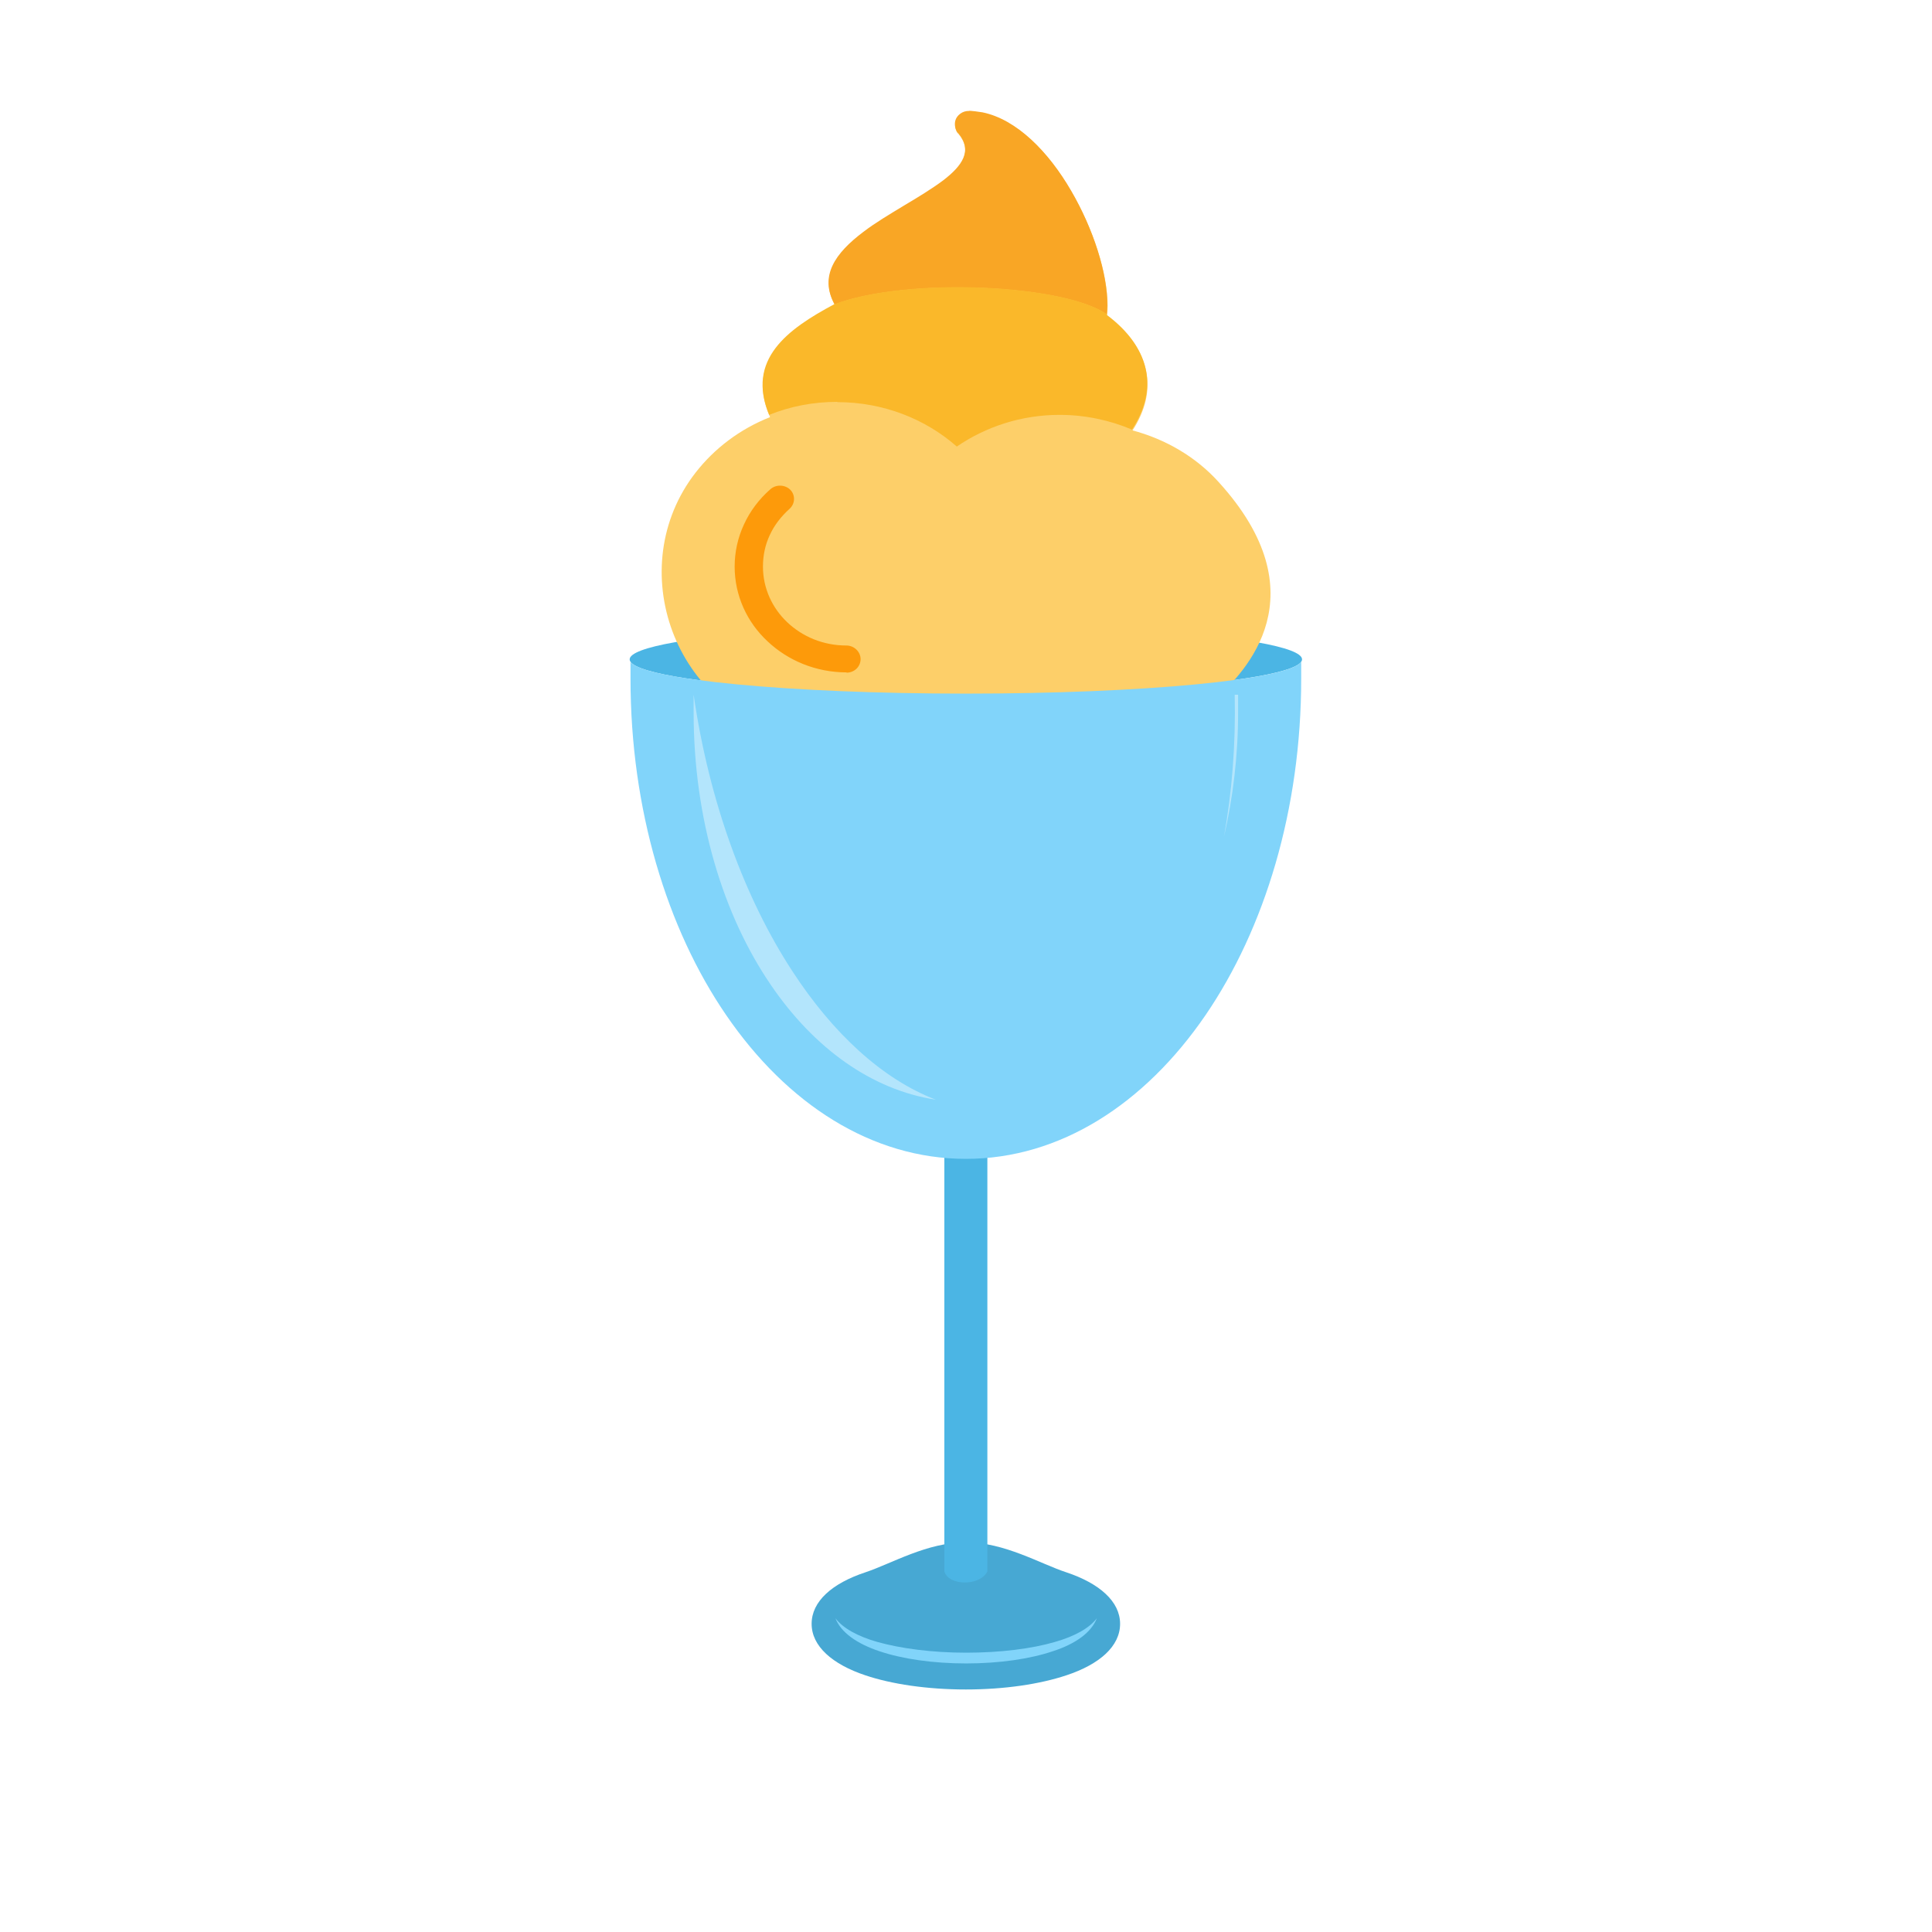 <?xml version="1.0" encoding="UTF-8"?>
<!DOCTYPE svg PUBLIC "-//W3C//DTD SVG 1.1//EN" "http://www.w3.org/Graphics/SVG/1.1/DTD/svg11.dtd">
<!-- Creator: CorelDRAW -->
<svg xmlns="http://www.w3.org/2000/svg" xml:space="preserve" width="6.827in" height="6.827in" style="shape-rendering:geometricPrecision; text-rendering:geometricPrecision; image-rendering:optimizeQuality; fill-rule:evenodd; clip-rule:evenodd"
viewBox="0 0 6.827 6.827"
 xmlns:xlink="http://www.w3.org/1999/xlink">
 <defs>
  <style type="text/css">
   <![CDATA[
    .fil9 {fill:none}
    .fil0 {fill:#4BB5E4}
    .fil6 {fill:#F9A625}
    .fil7 {fill:#FAB82A}
    .fil1 {fill:#47A8D3;fill-rule:nonzero}
    .fil3 {fill:#4BB5E4;fill-rule:nonzero}
    .fil2 {fill:#81D4FA;fill-rule:nonzero}
    .fil8 {fill:#B3E5FC;fill-rule:nonzero}
    .fil5 {fill:#FD9A0A;fill-rule:nonzero}
    .fil4 {fill:#FDCF69;fill-rule:nonzero}
   ]]>
  </style>
 </defs>
 <g id="Layer_x0020_1">
  <ellipse class="fil0" cx="3.413" cy="2.33" rx="1.188" ry="0.121"/>
  <path class="fil1" d="M3.413 5.45c0.137,0 0.263,0.076 0.355,0.106 0.117,0.039 0.19,0.103 0.19,0.182 0,0.079 -0.072,0.143 -0.19,0.182 -0.093,0.031 -0.218,0.05 -0.355,0.05 -0.137,0 -0.263,-0.019 -0.355,-0.05 -0.117,-0.039 -0.19,-0.103 -0.19,-0.182 0,-0.079 0.072,-0.143 0.19,-0.182 0.093,-0.031 0.218,-0.106 0.355,-0.106z"/>
  <path class="fil2" d="M3.876 5.718c-0.019,0.05 -0.075,0.091 -0.156,0.117 -0.08,0.027 -0.188,0.043 -0.306,0.043 -0.118,0 -0.226,-0.016 -0.306,-0.043 -0.081,-0.027 -0.137,-0.067 -0.156,-0.117 0.026,0.035 0.078,0.064 0.148,0.084 0.082,0.023 0.193,0.038 0.314,0.038 0.121,0 0.232,-0.014 0.314,-0.038 0.07,-0.02 0.122,-0.049 0.148,-0.084z"/>
  <path class="fil3" d="M3.489 4.019l0 1.534c-0.027,0.053 -0.137,0.051 -0.152,0l0 -1.534 0.152 0z"/>
  <g id="_273792784">
   <path id="_273792232" class="fil4" d="M3.999 1.52c0.121,0.032 0.227,0.095 0.306,0.182 0.365,0.4 0.093,0.674 -0.007,0.765 -0.099,0.09 -0.239,0.141 -0.41,0.141l0 -0 -0.003 -3.93701e-006 0 -0.047 -0 0.048c-0.002,0 -0.003,-7.08661e-005 -0.005,-0l-1.048 -0.004 0 -0.047 -0 0.048c-0.004,-1.5748e-005 -0.009,-0.001 -0.013,-0.002 -0.441,-0.084 -0.62,-0.601 -0.361,-0.934 0.067,-0.086 0.157,-0.154 0.263,-0.196 -0.087,-0.199 0.063,-0.307 0.229,-0.396 -0.055,-0.101 0.003,-0.182 0.101,-0.255 0.044,-0.033 0.094,-0.064 0.145,-0.094 0.049,-0.029 0.098,-0.059 0.137,-0.088 0.068,-0.051 0.106,-0.105 0.053,-0.169 -0.003,0.002 -0.027,-0.04 0.008,-0.067 0.009,-0.007 0.02,-0.01 0.031,-0.01 0,-0.002 0.044,0.004 0.048,0.005 0.122,0.024 0.233,0.139 0.313,0.277 0.078,0.133 0.128,0.29 0.128,0.404 0,0.012 -0.001,0.025 -0.002,0.036 0.006,0.004 0.011,0.009 0.017,0.013 0.135,0.109 0.166,0.25 0.071,0.394z"/>
   <path id="_273792640" class="fil5" d="M2.991 2.377c0.028,0 0.05,-0.021 0.05,-0.048 0,-0.026 -0.023,-0.048 -0.05,-0.048 -0.082,0 -0.155,-0.031 -0.209,-0.082 -0.053,-0.05 -0.086,-0.12 -0.086,-0.197 0,-0.039 0.008,-0.077 0.024,-0.111 0.016,-0.035 0.04,-0.066 0.07,-0.093 0.02,-0.018 0.021,-0.048 0.003,-0.067 -0.019,-0.019 -0.051,-0.02 -0.071,-0.002 -0.04,0.035 -0.072,0.078 -0.093,0.124 -0.022,0.047 -0.033,0.098 -0.033,0.149 0,0.103 0.044,0.197 0.116,0.264 0.072,0.068 0.171,0.11 0.28,0.11z"/>
   <path id="_273792904" class="fil6" d="M2.948 1.076c0.257,-0.097 0.811,-0.071 0.963,0.035 0.001,-0.011 0.002,-0.022 0.002,-0.033 0,-0.114 -0.05,-0.27 -0.128,-0.404 -0.08,-0.138 -0.192,-0.252 -0.313,-0.277 -0.004,-0.001 -0.048,-0.007 -0.048,-0.005 -0.011,-7.87402e-006 -0.022,0.003 -0.031,0.01 -0.035,0.026 -0.011,0.069 -0.008,0.067 0.054,0.063 0.015,0.117 -0.053,0.169 -0.039,0.029 -0.088,0.059 -0.137,0.088 -0.051,0.031 -0.102,0.061 -0.145,0.094 -0.098,0.074 -0.156,0.155 -0.101,0.255 -0,0 -0.001,0 -0.001,0z"/>
   <path id="_273792832" class="fil7" d="M2.959 1.421c0.163,0 0.312,0.06 0.422,0.157 0.102,-0.07 0.228,-0.112 0.363,-0.112 0.091,0 0.178,0.019 0.256,0.052 0.094,-0.143 0.062,-0.283 -0.072,-0.392 -0.005,-0.004 -0.011,-0.009 -0.017,-0.013 0,-0.001 0,-0.002 0,-0.003 -0.152,-0.106 -0.706,-0.132 -0.963,-0.035 -0.165,0.088 -0.312,0.195 -0.23,0.391 0.074,-0.03 0.156,-0.046 0.241,-0.046z"/>
  </g>
  <path class="fil2" d="M4.598 2.339l0 0.059c0,0.463 -0.129,0.883 -0.338,1.189 -0.215,0.314 -0.514,0.508 -0.847,0.508 -0.333,0 -0.632,-0.194 -0.847,-0.508 -0.209,-0.305 -0.338,-0.726 -0.338,-1.189l0 -0.059c0.046,0.062 0.559,0.112 1.185,0.112 0.626,0 1.138,-0.049 1.185,-0.112z"/>
  <path class="fil8" d="M4.363 2.455l0.012 0 0 0.062c0,0.154 -0.018,0.302 -0.05,0.44 0.028,-0.156 0.042,-0.325 0.038,-0.502zm-1.056 1.431c-0.228,-0.035 -0.431,-0.183 -0.582,-0.404 -0.17,-0.248 -0.274,-0.589 -0.274,-0.965l0 -0.062 5.51181e-005 0c0.055,0.379 0.181,0.72 0.349,0.977 0.144,0.221 0.319,0.382 0.507,0.454z"/>
  <rect class="fil9" width="6.827" height="6.827"/>
 </g>
</svg>
